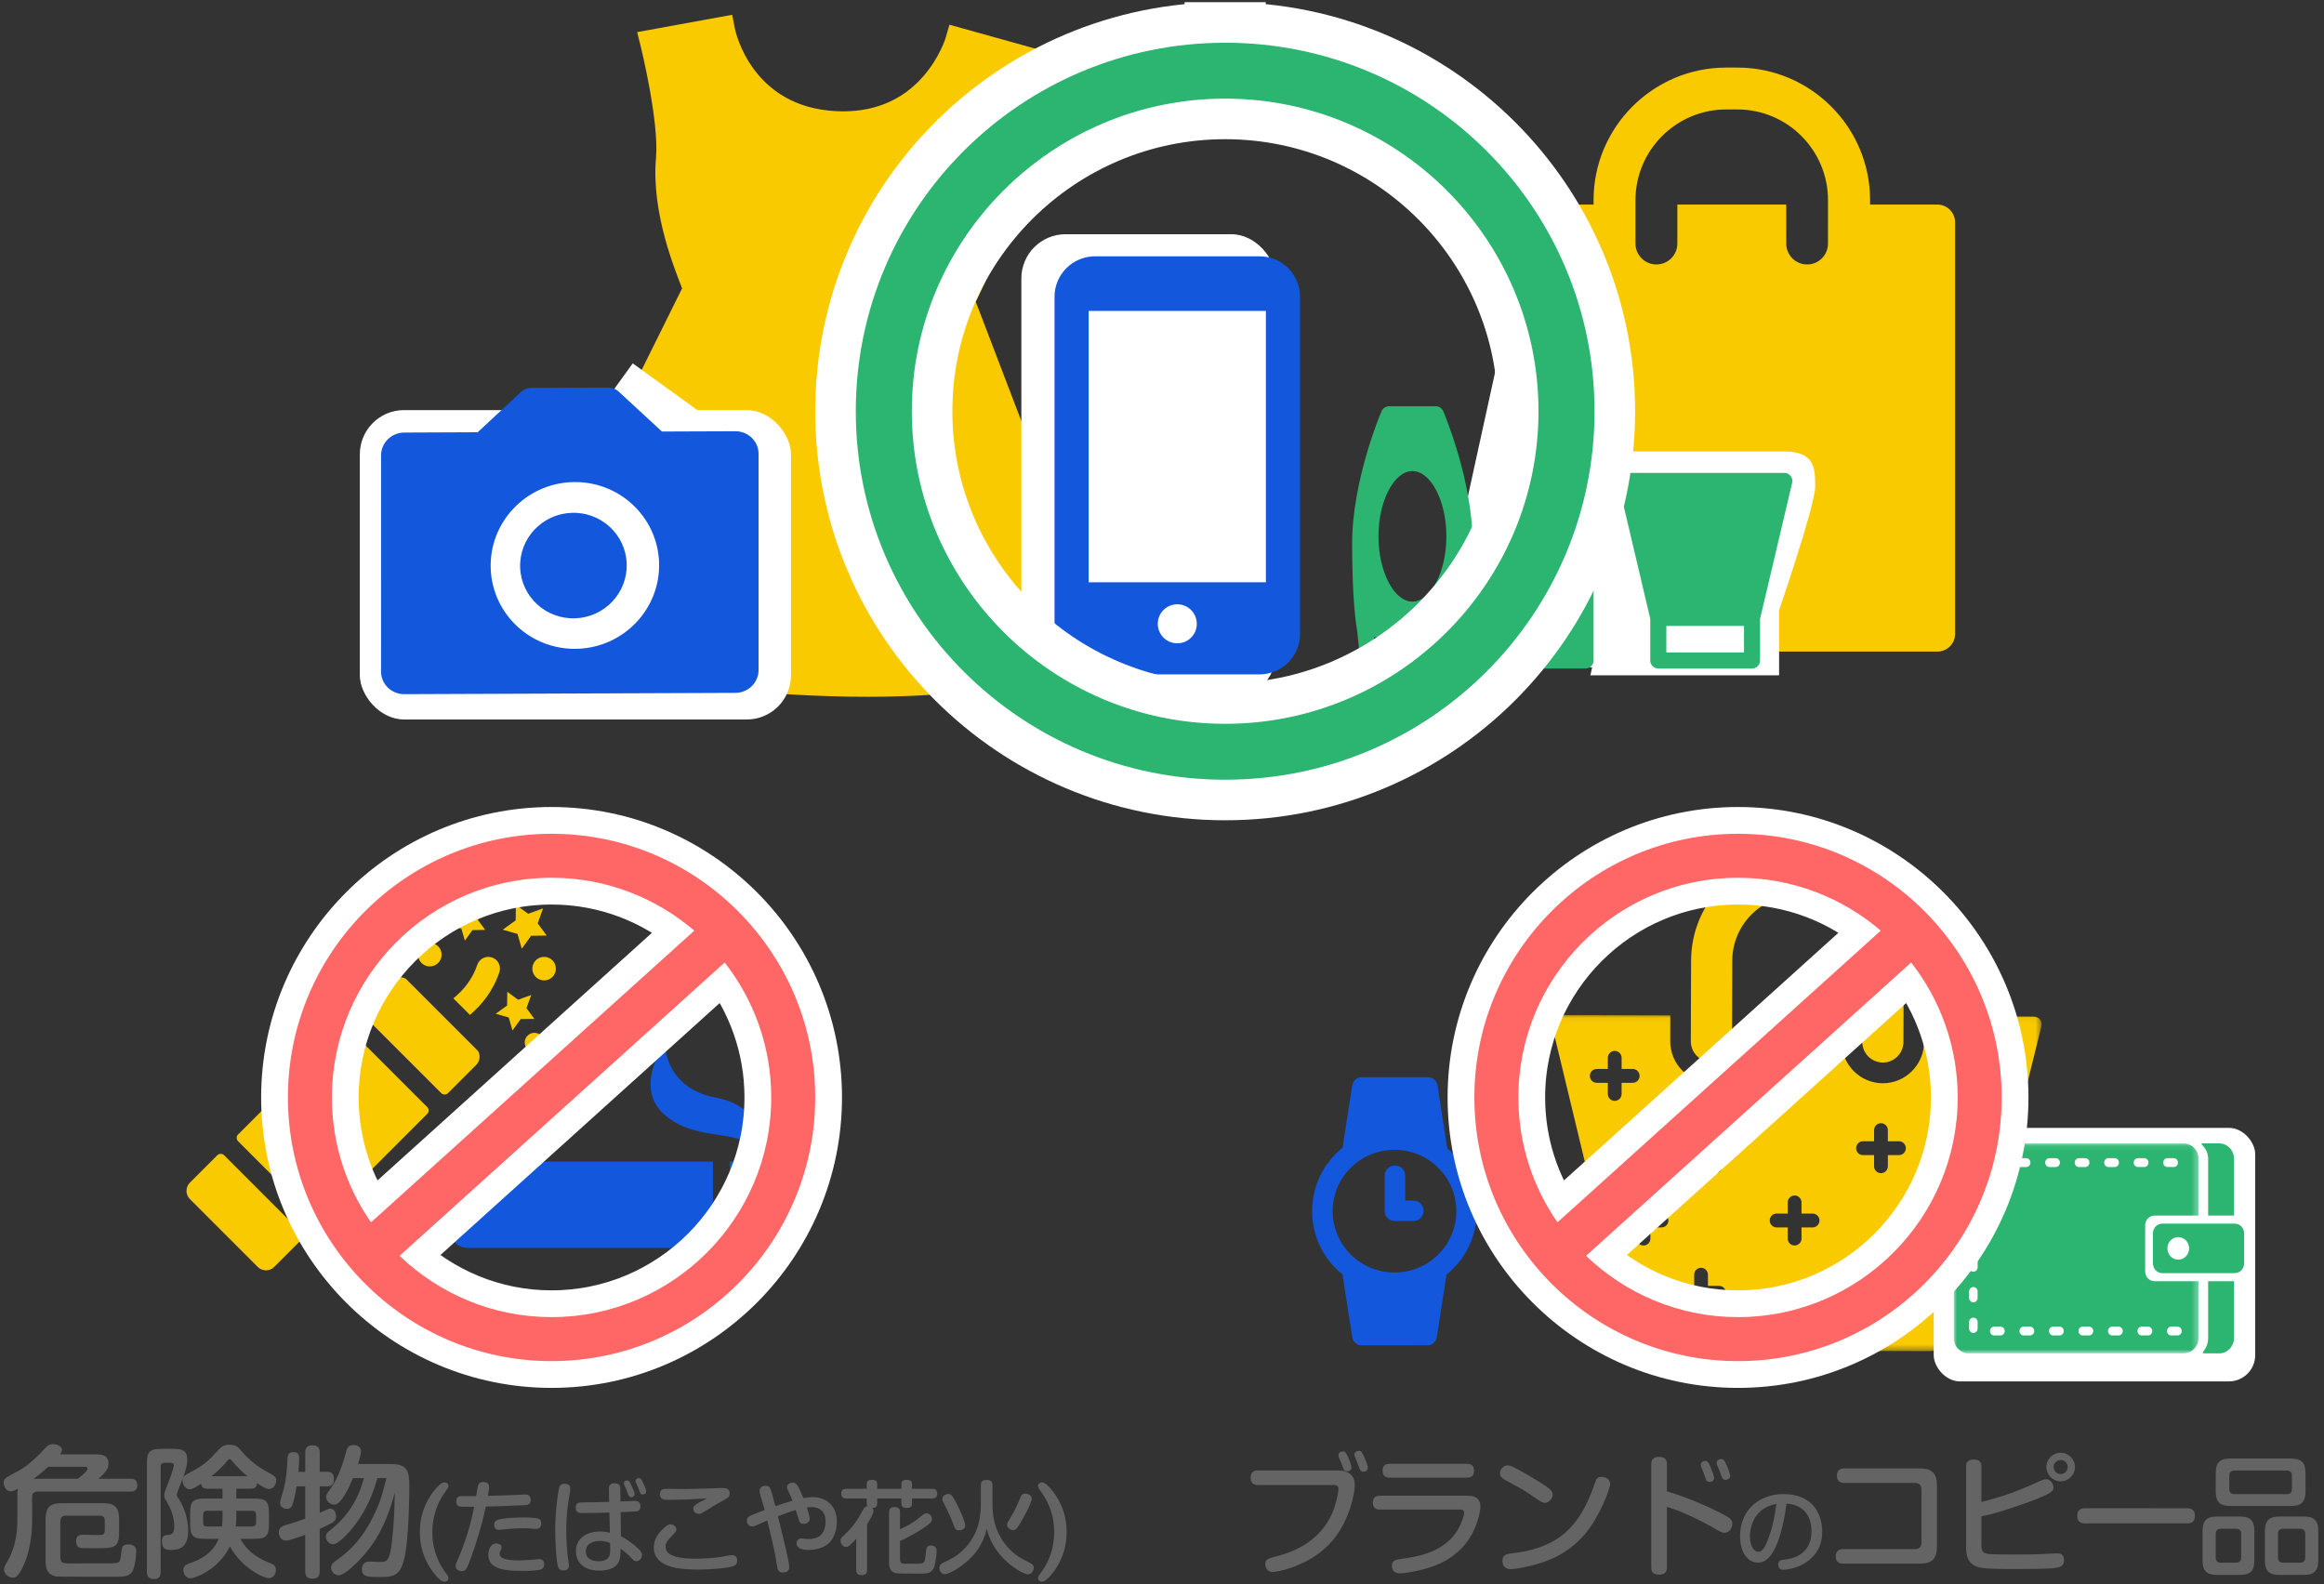 <svg width="377" height="257" viewBox="0 0 377 257" xmlns="http://www.w3.org/2000/svg" xmlns:xlink="http://www.w3.org/1999/xlink"><rect x="0" y="0" width="377" height="257" fill="#333333" stroke="none"/><title>Group</title><defs><path id="a" d="M79.483 54.587V.057H0v54.53h79.483z"/><path id="c" d="M39.7.09H0v34.06h39.7V.09z"/></defs><g fill="none" fill-rule="evenodd"><g transform="translate(212.853 138.548)"><path d="M64.762 33.733c1.844.008 3.346-1.49 3.353-3.345l.042-13.092c.018-5.853 4.774-10.6 10.602-10.582 5.824.018 10.55 4.8 10.528 10.652l-.042 13.093c-.007 1.85 1.485 3.36 3.33 3.365 1.844.007 3.345-1.492 3.352-3.345l.042-13.093C96.003 7.833 88.29.033 78.78 0c-9.51-.03-17.273 7.718-17.303 17.272l-.044 13.093c-.007 1.853 1.484 3.36 3.33 3.368" fill="#FACA00"/><g transform="translate(38.85 26.052)"><mask id="b" fill="#fff"><use xlink:href="#a"/></mask><path d="M71.523 11.06h-1.8v1.808c0 .62-.502 1.123-1.12 1.123-.617 0-1.117-.5-1.117-1.122v-1.81h-1.8c-.62 0-1.118-.5-1.118-1.123 0-.62.5-1.123 1.118-1.123h1.8v-1.81c0-.618.5-1.123 1.118-1.123.617 0 1.12.504 1.12 1.123v1.81h1.8c.615 0 1.117.503 1.117 1.122 0 .622-.5 1.124-1.117 1.124m-4.67 23.458h-1.8v1.808c0 .622-.502 1.124-1.118 1.124-.62 0-1.118-.502-1.118-1.124v-1.808h-1.8c-.62 0-1.12-.502-1.12-1.124 0-.62.5-1.124 1.12-1.124h1.8v-1.808c0-.62.5-1.124 1.118-1.124.616 0 1.118.504 1.118 1.124v1.808h1.8c.617 0 1.12.505 1.12 1.124 0 .622-.503 1.124-1.12 1.124m-10.506-11.73h-1.8v1.81c0 .62-.502 1.123-1.118 1.123-.62 0-1.12-.5-1.12-1.123v-1.81h-1.8c-.618 0-1.118-.5-1.118-1.122 0-.62.5-1.124 1.118-1.124h1.8v-1.808c0-.62.5-1.123 1.12-1.123.615 0 1.117.503 1.117 1.122v1.81h1.8c.617 0 1.118.503 1.118 1.123s-.5 1.123-1.118 1.123m0 23.46h-1.8v1.808c0 .62-.502 1.123-1.118 1.123-.62 0-1.12-.503-1.12-1.124v-1.81h-1.8c-.618 0-1.118-.5-1.118-1.123 0-.62.5-1.123 1.118-1.123h1.8v-1.81c0-.618.5-1.123 1.12-1.123.615 0 1.117.505 1.117 1.124V44h1.8c.617 0 1.118.504 1.118 1.123 0 .622-.5 1.124-1.118 1.124M42.34 11.06h-1.8v1.808c0 .62-.503 1.123-1.12 1.123-.618 0-1.118-.5-1.118-1.122v-1.81h-1.8c-.62 0-1.118-.5-1.118-1.123 0-.62.5-1.123 1.118-1.123h1.8v-1.81c0-.618.5-1.123 1.118-1.123.617 0 1.12.504 1.12 1.123v1.81h1.8c.615 0 1.117.503 1.117 1.122 0 .622-.502 1.124-1.118 1.124m0 23.458h-1.8v1.808c0 .622-.503 1.124-1.12 1.124-.618 0-1.118-.502-1.118-1.124v-1.808h-1.8c-.62 0-1.118-.502-1.118-1.124 0-.62.5-1.124 1.118-1.124h1.8v-1.808c0-.62.5-1.124 1.118-1.124.617 0 1.12.504 1.12 1.124v1.808h1.8c.615 0 1.117.505 1.117 1.124 0 .622-.502 1.124-1.118 1.124m-12.842-11.73h-1.8v1.81c0 .62-.502 1.123-1.12 1.123-.617 0-1.117-.5-1.117-1.123v-1.81h-1.8c-.618 0-1.117-.5-1.117-1.122 0-.62.5-1.124 1.118-1.124h1.8v-1.808c0-.62.5-1.123 1.12-1.123.616 0 1.118.503 1.118 1.122v1.81h1.8c.616 0 1.118.503 1.118 1.123s-.502 1.123-1.118 1.123m-2.335 23.46h-1.8v1.808c0 .62-.502 1.123-1.118 1.123-.62 0-1.12-.503-1.12-1.124v-1.81h-1.8c-.617 0-1.117-.5-1.117-1.123 0-.62.5-1.123 1.118-1.123h1.8v-1.81c0-.618.5-1.123 1.12-1.123.615 0 1.117.505 1.117 1.124V44h1.8c.616 0 1.118.504 1.118 1.123 0 .622-.5 1.124-1.117 1.124m-9.34-11.73h-1.8v1.81c0 .62-.5 1.123-1.117 1.123-.62 0-1.12-.502-1.12-1.124v-1.808h-1.8c-.617 0-1.117-.502-1.117-1.124 0-.62.5-1.124 1.117-1.124h1.8v-1.808c0-.62.5-1.124 1.12-1.124.615 0 1.117.504 1.117 1.124v1.808h1.8c.617 0 1.12.505 1.12 1.124 0 .622-.503 1.124-1.12 1.124m-8.706-21.65v-1.81h-1.8c-.62 0-1.118-.5-1.118-1.123 0-.62.5-1.123 1.118-1.123h1.8v-1.81c0-.618.5-1.123 1.118-1.123.617 0 1.12.504 1.12 1.123v1.81h1.8c.615 0 1.117.503 1.117 1.122 0 .622-.502 1.124-1.118 1.124h-1.8v1.808c0 .62-.502 1.123-1.12 1.123-.617 0-1.117-.5-1.117-1.122M78.168.312L60.43.254l-.013 4.185c-.012 3.703-3.02 6.703-6.703 6.692-3.685-.014-6.673-3.034-6.66-6.738L47.066.21 32.62.16l-.015 4.187c-.01 3.702-3.018 6.705-6.703 6.69-3.686-.01-6.672-3.032-6.66-6.734l.013-4.188L1.325.057C.403.054-.17.782.045 1.682l11.53 47.873c.7 2.69 3.508 4.88 6.275 4.89l43.433.142c2.77.01 5.59-2.16 6.31-4.847L79.44 1.945c.22-.9-.346-1.63-1.27-1.633" fill="#FACA00" mask="url(#b)"/></g><rect fill="#FFF" x="100.835" y="44.419" width="52.152" height="41.129" rx="4.264"/><path d="M145.353 49.43v9.22h4.2v-9.22c0-1.37-1.08-2.49-2.4-2.49h-2.697c-.772 0 .897.55.897 2.49M145.353 69.293v9.218c0 2.066-1.56 2.49-.524 2.49h2.323c1.32 0 2.4-1.12 2.4-2.49v-9.217h-4.2zM140.504 65.8c-.974 0-1.763-.82-1.763-1.83 0-1.01.79-1.83 1.764-1.83s1.763.82 1.763 1.83c0 1.01-.79 1.83-1.763 1.83m9.17-5.845H137.91c-.83 0-1.51.706-1.51 1.57v4.893c0 .863.68 1.568 1.51 1.568h11.765c.832 0 1.512-.705 1.512-1.568v-4.894c0-.863-.68-1.57-1.512-1.57" fill="#2BB570"/><g transform="translate(104.094 46.85)"><mask id="d" fill="#fff"><use xlink:href="#c"/></mask><path d="M30.883 3.92h-1.007c-.383 0-.693-.32-.693-.718 0-.397.31-.72.693-.72h1.007c.383 0 .693.323.693.72 0 .397-.31.72-.693.72zm.614 25.888c.382 0 .693.323.693.72 0 .396-.31.718-.693.718H30.49c-.383 0-.694-.322-.694-.72 0-.395.31-.718.693-.718h1.007zm-4.786 1.438h-1.007c-.382 0-.693-.322-.693-.72 0-.395.31-.718.693-.718h1.008c.383 0 .694.323.694.72 0 .396-.31.718-.693.718zM24.397 3.202c0-.397.31-.72.693-.72h1.007c.382 0 .693.323.693.72 0 .397-.31.72-.693.72H25.09c-.383 0-.694-.323-.694-.72zm-2.472 28.044h-1.007c-.383 0-.693-.322-.693-.72 0-.395.31-.718.693-.718h1.007c.383 0 .693.323.693.72 0 .396-.31.718-.693.718zM19.61 3.202c0-.397.31-.72.693-.72h1.008c.383 0 .693.323.693.72 0 .397-.31.72-.692.72h-1.007c-.383 0-.693-.323-.693-.72zm-2.472 28.044H16.13c-.382 0-.692-.322-.692-.72 0-.395.31-.718.692-.718h1.008c.382 0 .693.323.693.72 0 .396-.31.718-.692.718zM14.824 3.202c0-.397.31-.72.693-.72h1.007c.383 0 .693.323.693.72 0 .397-.31.72-.693.72h-1.007c-.383 0-.693-.323-.693-.72zm-2.472 28.044h-1.008c-.382 0-.693-.322-.693-.72 0-.395.312-.718.694-.718h1.008c.382 0 .693.323.693.72 0 .396-.31.718-.693.718zM10.038 3.202c0-.397.31-.72.692-.72h1.008c.383 0 .692.323.692.72 0 .397-.31.72-.692.72H10.73c-.383 0-.692-.323-.692-.72zM7.566 31.246H6.558c-.383 0-.693-.322-.693-.72 0-.395.31-.718.693-.718h1.008c.382 0 .692.323.692.72 0 .396-.31.718-.692.718zM5.25 3.202c0-.397.31-.72.694-.72H6.95c.384 0 .694.323.694.72 0 .397-.31.72-.693.72H5.945c-.383 0-.693-.323-.693-.72zm-1.387 2.09c0 .396-.31.717-.692.717-.382 0-.692-.322-.692-.72V4.247c0-.398.31-.72.693-.72.383 0 .693.322.693.72V5.29zm0 4.965c0 .397-.31.72-.692.72-.382 0-.692-.323-.692-.72V9.21c0-.395.31-.718.693-.718.383 0 .693.323.693.72v1.045zm0 4.966c0 .396-.31.72-.692.72-.382 0-.692-.324-.692-.72v-1.046c0-.396.31-.72.693-.72.383 0 .693.324.693.72v1.046zm0 4.966c0 .396-.31.717-.692.717-.382 0-.692-.32-.692-.718v-1.047c0-.397.31-.72.693-.72.383 0 .693.323.693.72v1.046zm0 4.964c0 .398-.31.72-.692.72-.382 0-.692-.322-.692-.72V24.11c0-.398.31-.72.693-.72.383 0 .693.322.693.72v1.044zm0 4.967c0 .398-.31.72-.692.72-.382 0-.692-.322-.692-.72v-1.044c0-.398.31-.72.693-.72.383 0 .693.322.693.72v1.045zm31.412-.312h1.008c.383 0 .693.323.693.72 0 .396-.31.718-.693.718h-1.008c-.382 0-.692-.322-.692-.72 0-.395.31-.718.692-.718zm-.613-27.325h1.007c.382 0 .692.322.692.72 0 .396-.31.718-.693.718H34.66c-.383 0-.693-.32-.693-.718 0-.397.31-.72.692-.72zm-2.106 9.314H39.7V2.58c0-1.37-1.082-2.49-2.402-2.49H2.4C1.08.09 0 1.21 0 2.58v29.08c0 1.37 1.08 2.49 2.4 2.49H37.3c1.32 0 2.4-1.12 2.4-2.49v-9.218h-7.142c-.83 0-1.512-.706-1.512-1.57v-7.507c0-.862.68-1.568 1.512-1.568z" fill="#2BB570" mask="url(#d)"/></g><g fill="#1257DC"><path d="M16.408 56.22h-1.306v-4.027c0-.945-.716-1.655-1.67-1.655-.95 0-1.666.71-1.666 1.655v5.675c0 .932.66 1.655 1.667 1.655h2.982c.95 0 1.667-.71 1.667-1.655 0-.945-.723-1.65-1.674-1.65"/><path d="M6.27 64.97c-3.915-3.883-3.91-10.202 0-14.08 3.908-3.877 10.282-3.877 14.19 0 3.915 3.885 3.91 10.2 0 14.08-3.908 3.878-10.277 3.882-14.19 0m13.955 13.368L21.8 68.21c.352-.278.695-.584 1.022-.91 2.264-2.245 3.542-5.106 3.84-8.05l.94-.023c.95 0 1.668-.71 1.668-1.655 0-.944-.717-1.655-1.668-1.655h-1.03c-.413-2.696-1.664-5.287-3.756-7.363-.286-.285-.58-.55-.888-.802L20.34 37.557c-.062-.768-.774-1.36-1.61-1.36H8.113c-.773-.062-1.49.536-1.61 1.36l-1.57 10.088c-.356.283-.694.585-1.026.914-5.21 5.168-5.21 13.573 0 18.74.326.326.664.626 1.02.91L6.503 78.34c.132.892.93 1.432 1.61 1.36l10.495-.007c.778.07 1.49-.52 1.615-1.352"/></g></g><g fill="#F66"><path d="M281.944 213.67c-9.562 0-18.25-3.794-24.656-9.945l52.74-47.588c4.725 6.046 7.55 13.644 7.55 21.895 0 19.65-15.985 35.638-35.634 35.638m0-71.276c8.833 0 16.92 3.24 23.152 8.58l-52.443 47.32c-3.994-5.757-6.344-12.74-6.344-20.262 0-19.65 15.984-35.638 35.634-35.638m0-7.136c-23.585 0-42.77 19.188-42.77 42.774 0 23.587 19.185 42.774 42.77 42.774 23.584 0 42.77-19.187 42.77-42.774 0-23.586-19.186-42.774-42.77-42.774" stroke="#FFF" stroke-width="8.686"/><path d="M281.944 213.67c-9.562 0-18.25-3.794-24.656-9.945l52.74-47.588c4.725 6.046 7.55 13.644 7.55 21.895 0 19.65-15.985 35.638-35.634 35.638m0-71.276c8.833 0 16.92 3.24 23.152 8.58l-52.443 47.32c-3.994-5.757-6.344-12.74-6.344-20.262 0-19.65 15.984-35.638 35.634-35.638m0-7.136c-23.585 0-42.77 19.188-42.77 42.774 0 23.587 19.185 42.774 42.77 42.774 23.584 0 42.77-19.187 42.77-42.774 0-23.586-19.186-42.774-42.77-42.774"/></g><g fill="#1257DC"><path d="M75.894 188.44c-1.578 0-2.868 1.284-2.868 2.854v8.29c0 1.572 1.29 2.856 2.868 2.856h39.76v-14h-39.76zM125.558 188.44h-7.163v14h7.163c1.578 0 2.868-1.284 2.868-2.855v-8.29c0-1.57-1.29-2.855-2.868-2.855M123.92 185.866c-.298-2.246-1.662-6.678-7.776-7.802-6-1.102-7.662-5.156-8.114-7.32-.102-.46-.718-.563-.954-.144-1.23 2.195-3.108 6.903.78 10.283 4.852 4.228 11.212 2.236 15.244 5.443.348.286.872-.01.82-.46"/></g><g fill="#FACA00"><path d="M74.63 146.775l-.025 2.064-1.716 1.234 1.955.565.565 1.957 1.235-1.716 2.066-.025-1.194-1.626.713-1.974-1.974.714M83.687 146.775l-.03 2.528-2.104 1.515 2.398.69.694 2.397 1.51-2.1 2.533-.032-1.465-1.99.873-2.42-2.417.874M85.406 163.54l.767-2.126-2.127.77-1.75-1.288-.03 2.226-1.847 1.33 2.108.61.61 2.11 1.33-1.85 2.225-.028M81.006 157.713c.33-.988-.205-2.058-1.193-2.387-.99-.33-2.057.206-2.388 1.193-.82 2.462-2.384 4.227-3.88 5.434l2.685 2.69c1.854-1.564 3.736-3.81 4.776-6.93M38.622 184.04c-.303.3-.303.795 0 1.096l12.575 12.58c.3.302.794.302 1.097 0l17.014-17.018c.303-.3.303-.795 0-1.098l-12.573-12.577c-.302-.303-.796-.303-1.1 0L38.623 184.04zM77.248 172.76c.607-.61.713-1.526.32-2.245L65.824 158.77c-.72-.4-1.64-.295-2.25.314l-4.572 4.572c-.3.3-.3.797 0 1.098l12.574 12.577c.303.304.797.304 1.098.003l4.573-4.574zM44.482 205.528l4.447-4.447c.3-.3.3-.794 0-1.096l-12.576-12.578c-.303-.303-.797-.303-1.098-.002l-4.448 4.45c-.737.736-.737 1.93 0 2.667l11.006 11.008c.37.37.85.553 1.334.553.484 0 .965-.183 1.334-.552M90.177 157.14c0 1.056-.855 1.91-1.91 1.91-1.057 0-1.912-.854-1.912-1.91s.855-1.912 1.91-1.912c1.057 0 1.912.856 1.912 1.912M88.266 169.117c0 .87-.704 1.574-1.574 1.574-.867 0-1.572-.703-1.572-1.573s.705-1.574 1.572-1.574c.87 0 1.574.705 1.574 1.574M71.64 154.866c0 1.056-.857 1.912-1.913 1.912-1.055 0-1.91-.856-1.91-1.912 0-1.055.855-1.91 1.91-1.91 1.056 0 1.912.855 1.912 1.91"/></g><g fill="#F66"><path d="M89.476 213.67c-9.562 0-18.25-3.794-24.656-9.945l52.74-47.588c4.725 6.046 7.55 13.644 7.55 21.895 0 19.65-15.984 35.638-35.634 35.638m0-71.276c8.833 0 16.92 3.24 23.153 8.58l-52.444 47.32c-3.995-5.757-6.345-12.74-6.345-20.262 0-19.65 15.987-35.638 35.636-35.638m0-7.136c-23.584 0-42.77 19.188-42.77 42.774 0 23.587 19.186 42.774 42.77 42.774 23.585 0 42.77-19.187 42.77-42.774 0-23.586-19.185-42.774-42.77-42.774" stroke="#FFF" stroke-width="8.686"/><path d="M89.476 213.67c-9.562 0-18.25-3.794-24.656-9.945l52.74-47.588c4.725 6.046 7.55 13.644 7.55 21.895 0 19.65-15.984 35.638-35.634 35.638m0-71.276c8.833 0 16.92 3.24 23.153 8.58l-52.444 47.32c-3.995-5.757-6.345-12.74-6.345-20.262 0-19.65 15.987-35.638 35.636-35.638m0-7.136c-23.584 0-42.77 19.188-42.77 42.774 0 23.587 19.186 42.774 42.77 42.774 23.585 0 42.77-19.187 42.77-42.774 0-23.586-19.185-42.774-42.77-42.774"/></g><path d="M204.078 238.533c-.47 0-1.198.128-1.198 1.198 0 1.177.92 1.177 1.198 1.177h12.275c.32 0 .77 0 .77.642 0 .362-.32 2.78-1.455 4.832-2.502 4.577-7.27 5.753-8.94 6.18-.833.215-1.474.365-1.474 1.156 0 .128.043 1.305 1.24 1.305.6 0 6.287-.984 9.752-5.198 2.737-3.336 3.528-7.613 3.528-8.875 0-1.925-1.368-2.417-2.887-2.417h-12.81zm13.494-1.262c.042.087.256.793.363 1.028.043.107.193.385.578.385.427 0 .727-.214.727-.642 0-.213-.214-.897-.385-1.282-.513-1.09-.578-1.305-.984-1.305-.234 0-.747.13-.747.578 0 .193.064.386.107.47.042.108.3.643.342.77zm2.61 0c.063.15.32.92.405 1.092.043.086.192.385.6.385.17 0 .705-.107.705-.663 0-.385-.45-1.433-.6-1.775-.34-.707-.427-.942-.833-.942-.258 0-.75.128-.75.6 0 .106.022.212.064.32.065.15.343.834.407.983zm5.256.194c-.363 0-1.154.042-1.154 1.133 0 1.112.876 1.112 1.154 1.112h12.532c.3 0 1.155 0 1.155-1.134 0-1.112-.877-1.112-1.155-1.112h-12.532zm11.313 7.42c.45 0 .77.065.77.536 0 .406-.49 1.99-1.346 3.23-2.353 3.336-6.565 3.913-8.683 4.212-1.068.15-1.688.236-1.688 1.134 0 1.24 1.07 1.24 1.326 1.24.556 0 1.71-.192 2.652-.385 2.523-.555 5.26-1.453 7.484-3.87 2.396-2.566 2.887-5.945 2.887-6.544 0-1.797-1.56-1.797-2.094-1.797h-14.2c-.364 0-1.155.042-1.155 1.133 0 1.112.878 1.112 1.156 1.112h12.895zm7.61-7.142c-.384.085-1.047.513-1.047 1.262 0 .598.47.876.9 1.112 1.24.663 2.715 1.433 3.677 2.096 2.117 1.454 2.31 1.582 2.78 1.582.513 0 1.22-.684 1.22-1.283 0-.277-.087-.555-.386-.854-.47-.492-3.015-2.01-4.127-2.652-2.075-1.177-2.545-1.348-3.016-1.262zm15.912 1.903c-.15-.043-.32-.064-.492-.064-.706 0-.834.365-1.155 1.284-2.61 7.657-6.65 10.352-13.494 11.143-.854.107-1.41.278-1.41 1.22 0 .277.085 1.325 1.368 1.325.535 0 1.968-.235 3.337-.577 2.78-.685 5.987-1.925 8.703-5.133 2.224-2.61 4.064-7.186 4.064-8.106 0-.684-.514-.962-.92-1.09zm10.134 4.79c.705.236 1.56.493 3.036 1.134 1.112.49 3.123 1.475 4.363 2.18 1.155.685 1.518.9 1.946.9.856 0 1.263-.878 1.263-1.477 0-.62-.236-.898-1.99-1.775-2.758-1.39-5.645-2.588-8.617-3.464v-4.342c0-.47-.043-1.262-1.284-1.262-1.26 0-1.26.898-1.26 1.262v16.618c0 .45.02 1.24 1.282 1.24 1.24 0 1.262-.834 1.262-1.24v-9.774zm5.945-5.517c.108.3.257.813.407 1.112.043.107.192.385.556.385.064 0 .748 0 .748-.663 0-.278-.362-1.262-.576-1.754-.32-.727-.47-1.005-.855-1.005-.215 0-.728.13-.728.578 0 .15.042.32.085.45.043.128.32.748.364.898zm2.588-.32c.45 1.26.535 1.475 1.005 1.475.17 0 .727-.107.727-.663 0-.3-.278-1.07-.598-1.754-.32-.706-.45-.962-.856-.962-.256 0-.748.15-.748.6 0 .127.02.234.064.34.064.13.342.814.406.963zm10.868 5.328c3.153.163 4.056 2.502 4.056 4.457 0 3.953-3.227 4.47-4.338 4.62-.607.073-1.066.147-1.066.8 0 .073 0 .858.86.858.19 0 1.88-.147 3.3-.977 2.976-1.747 2.976-4.412 2.976-5.27 0-2.592-1.362-6.042-6.292-6.042-3.82 0-7.032 2.49-7.032 6.842 0 2.443 1.14 4.28 2.9 4.28 1.14 0 1.882-.756 2.474-1.778.533-.903 1.6-3.272 2.162-7.788zm-1.644.044c-.266 1.984-.548 3.643-1.377 5.82-.444 1.2-.903 1.954-1.554 1.954-.666 0-1.36-.918-1.36-2.503 0-1.583.635-3.582 2.486-4.633.74-.415 1.42-.563 1.806-.637zm10.827 7.33c-.664 0-1.198.3-1.198 1.177 0 1.177.94 1.177 1.197 1.177h12.403c1.988 0 2.823-.706 2.823-2.823v-9.795c0-2.096-.835-2.823-2.823-2.823h-12.19c-.684 0-1.22.278-1.22 1.177 0 1.175.942 1.175 1.22 1.175H310.6c.73 0 1.092.342 1.092 1.07v8.575c0 .813-.428 1.09-1.09 1.09h-11.613zm22.43-5.303c.726-.15 1.945-.428 3.934-1.048 1.668-.535 4.106-1.39 5.24-1.86 2.395-.964 2.523-1.327 2.523-1.798 0-.706-.642-1.326-1.176-1.326-.384 0-.555.064-2.5.962-1.434.642-4.6 1.925-8.02 2.717v-5.732c0-.75-.32-1.134-1.24-1.134-1.092 0-1.24.577-1.24 1.133v13.196c0 .96.127 2.715 2.223 3.185.983.214 3.55.236 4.77.236 1.645 0 4.575 0 6.072-.064 2.16-.085 2.823-.32 2.823-1.368 0-1.112-.856-1.112-1.112-1.112-.6 0-1.52.085-2.117.106-1.22.065-2.568.086-4.663.086-1.027 0-3.572 0-4.384-.086-1.134-.128-1.134-.77-1.134-1.56v-4.535zm15.183-8.02c0-1.262-1.048-2.31-2.31-2.31-1.283 0-2.33 1.048-2.33 2.31 0 1.283 1.047 2.33 2.33 2.33 1.262 0 2.31-1.047 2.31-2.33zm-1.176 0c0 .642-.514 1.155-1.134 1.155-.64 0-1.155-.513-1.155-1.155 0-.62.514-1.134 1.155-1.134.62 0 1.134.514 1.134 1.134zm19.308 9.154c.45 0 1.325-.02 1.325-1.24s-.94-1.22-1.325-1.22H338.31c-.49 0-1.347.044-1.347 1.242 0 1.22.963 1.22 1.348 1.22h16.425zM374 239.005c0-1.86-.792-2.396-2.396-2.396h-9.794c-1.583 0-2.374.535-2.374 2.396v2.908c0 1.882.813 2.396 2.374 2.396h9.794c1.604 0 2.396-.535 2.396-2.396v-2.908zm-2.203 2.545c0 .555-.257.833-.834.833h-8.47c-.576 0-.854-.278-.854-.834v-2.14c0-.556.277-.856.854-.856h8.47c.555 0 .833.3.833.856v2.14zm-6.095 6.843c0-1.818-.748-2.374-2.374-2.374h-3.657c-1.645 0-2.372.576-2.372 2.373v4.726c0 1.817.748 2.373 2.373 2.373h3.658c1.647 0 2.374-.556 2.374-2.374v-4.727zm-2.138 4.256c0 .555-.257.854-.834.854h-2.46c-.577 0-.834-.3-.834-.855v-3.808c0-.535.257-.834.834-.834h2.46c.577 0 .834.3.834.834v3.807zm12.51-4.257c0-1.84-.77-2.374-2.374-2.374h-3.892c-1.647 0-2.395.576-2.395 2.373v4.726c0 1.817.748 2.373 2.395 2.373h3.892c1.625 0 2.374-.556 2.374-2.374v-4.727zm-2.117 4.256c0 .555-.257.854-.834.854h-2.76c-.576 0-.833-.3-.833-.855v-3.808c0-.535.257-.834.834-.834h2.76c.576 0 .833.3.833.834v3.807zM9.79 246.784c0-.6.278-.9.9-.9h5.412c.714 0 .898.3.898.9v1.358c0 .853-.3.876-1.06.876-.39 0-2.28-.046-2.487-.046-.414 0-1.105.023-1.105 1.036 0 .484.184 1.06.852 1.13.322.022 2.326.022 2.44.022 2.95 0 3.686-.07 3.686-2.718v-2.004c0-2.326-1.22-2.58-2.603-2.58h-6.77c-1.75 0-2.557.6-2.557 2.58v6.795c0 1.105.207 2.303 1.843 2.51.32.046 8.405.046 9.487.046 1.428 0 2.44 0 2.902-1.222.39-.99.483-2.625.483-2.925 0-1.036-.968-1.105-1.313-1.105-.783 0-.99.345-1.06.875-.207 1.82-.23 2.004-.852 2.142-.276.07-1.013.07-7.646.07-.92 0-1.45 0-1.45-1.014v-5.826zm-.045-10.85c.208-.32.3-.528.3-.713 0-.713-.968-.943-1.474-.943-.16 0-.644 0-1.105.507-1.197 1.267-2.717 2.88-4.514 3.846-2.302 1.22-2.348 1.244-2.348 1.935 0 .645.46 1.36 1.175 1.36.23 0 .483-.07 1.128-.416-.07.368-.092.598-.092.943v4.077c0 1.29-.07 4.238-1.704 6.91-.254.437-.462.783-.462 1.198 0 .76.76 1.29 1.45 1.29.416 0 .876-.047 1.844-2.258.806-1.865 1.266-4.468 1.266-7.025v-3.777c0-.622.3-.898.898-.898H21.19c.3 0 1.084 0 1.084-1.037 0-1.036-.783-1.036-1.083-1.036h-5.227c1.613-1.382 1.636-2.05 1.636-2.488 0-1.475-1.337-1.475-2.074-1.475h-5.78zm4.008 2.005c.253 0 .46.068.46.345 0 .39-1.497 1.543-1.59 1.612H5.44c.897-.622 1.703-1.336 2.394-1.958h5.92zm21.727 11.7c-1.105 2.58-3.155 3.408-4.836 4.007-.37.138-.9.323-.9 1.083 0 .714.53 1.313 1.153 1.313.668 0 4.537-1.36 6.402-5.183 1.957 3.593 5.527 5.16 6.333 5.16.668 0 1.128-.645 1.128-1.336 0-.714-.436-.9-.782-1.037-1.474-.6-3.593-1.497-4.974-4.007h2.234c1.934 0 2.395-.484 2.395-2.373v-1.796c0-1.91-.484-2.372-2.395-2.372h-2.902v-1.59h2.326c.53 0 .967-.137 1.036-.897.806.508 1.474.945 1.935.945.668 0 1.174-.668 1.174-1.36 0-.62-.115-.667-1.658-1.542-2.166-1.198-3.27-2.44-4.17-3.478-.39-.437-.713-.806-1.796-.806-.944 0-1.36.414-1.75.85-1.773 1.936-2.395 2.512-5.067 3.894-.345.184-.76.414-.76 1.06 0 .713.553 1.427 1.198 1.427.207 0 .507-.045 1.82-.897.114.76.644.806 1.06.806H36.1v1.588h-2.856c-1.91 0-2.395.46-2.395 2.373v1.797c0 1.912.508 2.373 2.396 2.373h2.234zm2.856-4.56h2.556c.438 0 .645.23.645.644v1.29c0 .414-.23.622-.645.622h-2.648c.092-.737.092-1.198.092-1.66v-.897zm-2.234.874c0 .438 0 .922-.092 1.682h-2.418c-.438 0-.645-.208-.645-.622v-1.29c0-.415.184-.645.645-.645h2.51v.874zm-1.797-6.472c.9-.714 1.774-1.52 2.51-2.44.208-.254.254-.324.415-.324.162 0 .23.093.392.254.76.92 1.59 1.773 2.533 2.51h-5.85zm-8.244-1.566c0-.414.208-.622.645-.622h.876c.14 0 .622 0 .622.415 0 .413-.737 2.486-1.15 3.454-.208.506-.416.99-.416 1.45 0 .3.07.415.622 1.383.46.783 1.014 2.234 1.014 3.64 0 1.29-.6 1.358-1.083 1.38-.438.024-.922.047-.922 1.06 0 .83.3 1.36 1.336 1.36s2.924 0 2.924-3.156c0-1.91-.713-3.984-1.59-5.205-.206-.276-.275-.414-.275-.622 0-.207.737-1.957.875-2.35.53-1.38.83-2.325.83-3.315 0-1.475-.76-1.75-2.304-1.75h-1.842c-1.935 0-2.395.46-2.395 2.37v17.552c0 .806.322 1.198 1.174 1.198 1.06 0 1.06-.9 1.06-1.198v-17.044zm36.63 1.866c-.76 2.97-.992 3.892-2.212 6.357-2.05 4.144-4.49 5.987-5.896 6.977-.415.277-.875.622-.875 1.175 0 .645.576 1.267 1.22 1.267 1.152 0 4.238-3.11 5.712-5.368 1.61-2.464 2.647-5.16 3.407-8.084-.046 2.21-.115 4.93-.46 7.923-.346 3.064-.737 3.364-1.935 3.364-.253 0-1.405-.07-1.68-.07-1.268 0-1.268 1.037-1.268 1.22 0 1.29.945 1.29 3.017 1.29 2.42 0 3.272-.436 3.917-3.223.713-3.178.76-10.525.76-11.56 0-2.143-.185-3.548-2.902-3.548h-5.412c.023-.093.483-1.59.483-2.096 0-.576-.53-.99-1.243-.99-.9 0-1.06.598-1.244 1.312-.254.967-.968 3.662-2.442 5.735-.668.92-.737 1.037-.737 1.36 0 .736.715 1.266 1.337 1.266 1.06 0 2.326-2.58 3.017-4.308h1.773c-1.336 5.16-4.33 7.554-5.527 8.5-.346.252-.645.528-.645.99 0 .62.53 1.243 1.197 1.243.69 0 1.958-1.267 2.718-2.142 2.948-3.432 3.892-6.703 4.445-8.59h1.474zm-10.826 8.245c.53-.253 1.566-.737 2.027-.99.53-.323.623-.645.623-1.014 0-.598-.276-1.29-.944-1.29-.21 0-.347.07-1.706.692v-4.307H53.2c.875 0 .967-.69.967-1.267 0-.414-.138-1.082-.967-1.082h-1.336v-3.11c0-.92-.414-1.197-1.243-1.197-1.105 0-1.105.9-1.105 1.2v3.108H48.41c.07-.645.115-1.91.115-2.21 0-.323 0-.99-.92-.99-.922 0-.945.667-.968 1.035-.07 1.705-.162 3.11-.6 4.906-.09.322-.598 1.91-.598 2.302 0 .76.736.968 1.104.968.622 0 .806-.415.922-.76.16-.438.506-1.843.644-2.902h1.405v5.25c-.737.277-1.658.6-2.97.968-.876.254-1.313.553-1.313 1.267 0 .645.437 1.313 1.128 1.313.553 0 1.635-.392 3.155-.92v5.895c0 .9.392 1.2 1.244 1.2 1.104 0 1.104-.9 1.104-1.2v-6.863zm16.243.517c0 3.438 1.48 5.774 2.632 7.09.79.905 1.134.955 1.38.955.396 0 .626-.265.626-.56 0-.28-.148-.478-.345-.74-1.89-2.485-2.27-4.936-2.27-6.746 0-2.32.692-4.59 2.057-6.466.494-.69.56-.773.56-1.02 0-.345-.264-.575-.626-.575-.213 0-.558.032-1.38.954-1.17 1.332-2.633 3.668-2.633 7.107zm8.818-4.113c-.198.988-.428 1.975-.69 2.962-.61 2.254-1.498 4.59-1.975 5.61-.33.724-.346.872-.346 1.053 0 .642.69.823 1.02.823.395 0 .625-.198.773-.477.33-.592 1.152-2.944 1.547-4.21.904-2.83 1.102-3.785 1.546-5.792 1.513-.033 3.11-.066 6.35-.23.312-.017.937-.033.937-.856 0-.84-.658-.872-.92-.872-.182 0-1.07.05-1.267.066-1.925.082-2.748.1-4.755.148.18-.987.198-1.217.198-1.43 0-.51-.313-.807-.987-.807-.23 0-.658.05-.806.56-.05.18-.082.328-.313 1.727h-2.303c-.543 0-.92.18-.92.87 0 .857.558.857 1.3.857h1.61zm10.873 2.798c0-.313 0-.625-.362-.823-.46-.23-2.303-.247-2.336-.247-.756 0-2.368.05-3.42.198-1.087.148-1.515.345-1.515.987 0 .082 0 .84.757.84.066 0 1.316-.133 1.497-.15.79-.08 1.61-.114 2.417-.114.395 0 .592 0 .84.015.41.033 1.1.1 1.25.1.147 0 .36-.018.56-.133.213-.148.31-.477.31-.674zm.477 6.53c0-.493-.246-.838-.855-.838-.148 0-.247.016-1.02.1-.757.08-1.63.114-2.336.114-.987 0-1.645-.1-1.99-.18-.576-.133-1.02-.363-1.02-.906 0-.214.065-.33.18-.576.05-.098.132-.247.132-.46 0-.445-.526-.626-.855-.626-.937 0-1.3 1.053-1.3 1.81 0 1.958 1.663 2.65 5.56 2.65 1.63 0 2.518-.133 2.814-.2.428-.097.69-.377.69-.887zm10.545-10.117c-1.25.05-2.862.067-4.277.084-.56 0-1.152 0-1.152.855 0 .87.66.87.955.87 1.48 0 3.044-.032 4.508-.08l.082 3.29c-.312-.083-.84-.215-1.63-.215-2.27 0-3.88 1.2-3.88 3.192 0 1.628 1.07 3.158 3.85 3.158.722 0 2.5-.115 3.108-1.464.263-.575.28-1.25.28-2.105.36.264.904.642 1.414 1.17.757.805.806.87 1.152.87.46 0 .92-.46.92-1.02 0-.28-.148-.592-.625-1.036-.543-.51-1.43-1.268-2.797-1.992l-.05-3.915c.33-.017 2.42-.1 2.534-.115.33-.033.675-.23.675-.823 0-.888-.675-.888-.922-.888-.016 0-2.04.098-2.32.098l-.016-2.007c0-.394-.066-.954-.938-.954-.905 0-.938.625-.92.97l.048 2.057zm.148 6.664c.033 1.004.05 1.728-.148 2.172-.313.69-1.234.79-1.678.79-.806 0-2.106-.23-2.106-1.596 0-1.48 1.563-1.695 2.287-1.695.822 0 1.283.198 1.645.33zm-7.19-9.59c-.887-.116-1.02.427-1.1.723-.05.214-.61 3.126-.61 6.877 0 1.924.148 4.54.412 5.692.13.543.41.757.904.757.527 0 .905-.214.905-.823 0-.197-.083-.724-.116-.954-.214-1.25-.313-3.093-.313-4.54 0-3.044.33-4.887.627-6.598.016-.082.016-.247.016-.345 0-.362-.1-.708-.724-.79zm9.822.937c.066.15.345.905.395.988.05.066.148.247.378.247.132 0 .576-.066.576-.494 0-.377-.478-1.315-.61-1.61-.197-.445-.28-.626-.592-.626-.214 0-.543.115-.543.444 0 .098.017.164.05.247.032.115.296.674.345.806zm1.908-.36c.05.147.313.82.346.904.033.05.164.246.378.246.148 0 .592-.082.592-.477 0-.312-.395-1.2-.51-1.43-.263-.56-.378-.758-.658-.758-.18 0-.56.115-.56.477 0 .017 0 .115.05.23.05.116.313.675.362.807zm11.186 1.792c-.164.1-1.036.493-1.217.61-.773.46-1.02.673-1.02 1.02 0 .476.395.87.905.87.263 0 .477-.098.92-.378 1.4-.872 1.96-1.217 3.143-1.86.69-.377.938-.51.938-1.085 0-.856-.708-.873-1.218-.873-.213 0-1.283.05-1.53.05-1.365.05-4.063.115-4.573.115-.345 0-2.4-.033-2.697-.033-.69 0-1.284 0-1.284.887 0 .872.71.905 1.334.905 1.908 0 4.41-.115 6.3-.23zm4.886 10.035c0-.28-.066-.84-.855-.84-.264 0-1.464.248-1.744.28-1.233.182-2.697.297-4.062.297-2.468 0-4.952-.312-4.952-1.94 0-.577.23-.955 1.02-1.745.658-.675.74-.758.74-1.037 0-.28-.28-.856-.954-.856-.28 0-.493.115-.888.444-.757.643-1.826 1.712-1.826 3.34 0 2.617 2.96 3.225 4.13 3.374.756.098 1.76.18 3.075.18 2.155 0 4.458-.213 5.38-.46.674-.18.937-.346.937-1.037zm6.613-7.156c1.727-.657 2.237-.805 2.895-1.003.05.198.543 1.76.56 1.794.13.33.33.445.723.445.544 0 .972-.296.972-.84 0-.378-.313-1.365-.46-1.81.18-.015.526-.065.838-.065.543 0 1.25.198 1.678.675.395.444.527 1.086.527 1.76 0 .773-.264 1.678-.856 2.172-.61.51-1.383.576-1.827.576-.098 0-.345 0-.707-.05-.395-.05-.444-.05-.494-.05-.608 0-.822.396-.822.823 0 .89 1.086 1.037 1.957 1.037 1.103 0 2.22-.23 3.077-.92 1.35-1.07 1.497-2.98 1.497-3.72 0-2.55-1.792-3.915-3.865-3.915-.527 0-1.053.066-1.563.148-.938-2.27-1.15-2.5-1.777-2.5-.312 0-.888.197-.888.756 0 .115.017.23.263.708.247.477.527 1.2.625 1.464-.625.164-2.006.64-2.763.888-.576-2.155-.658-2.435-.757-2.698-.115-.28-.263-.61-.84-.61-.196 0-.97.084-.97.824 0 .23.066.46.165.806.362 1.185.477 1.596.675 2.303-.18.066-1.695.626-2.353.938-.444.214-.543.444-.543.757 0 .378.23.97.805.97.313 0 .543-.098.84-.23.378-.164 1.398-.625 1.66-.74 1.12 4.64 1.235 5.15 1.58 7.354.082.526.18 1.086.954 1.086.328 0 1.035-.066 1.035-.89 0-.756-.904-4.44-1.842-8.24zm14.41-4.44h-3.29c-.36 0-.84.08-.84.79 0 .755.594.772.84.772h3.29v.823c0 .23.017.28.083.427-.263.05-.46.165-.675.576-.788 1.43-1.48 2.682-3.207 4.245-.213.18-.46.41-.46.806 0 .443.41.986.888.986.314 0 .577-.23.71-.362.36-.33.854-.84.953-.954v5.017c0 .593.213.872.937.872.823 0 .823-.61.823-.873v-7.37c.33-.526 1.036-1.694 1.036-2.155 0-.296-.116-.41-.182-.51.395 0 .79-.1.79-.69v-.84h3.93v.84c0 .51.265.706.906.706.724 0 .806-.427.806-.723v-.823h3.257c.346 0 .84-.082.84-.79 0-.773-.626-.773-.84-.773h-3.257v-.79c0-.544-.395-.675-.905-.675-.46 0-.806.164-.806.674v.79h-3.932v-.79c0-.544-.38-.675-.905-.675-.46 0-.79.18-.79.674v.79zM146 249.99c.87-.38 2.697-1.317 3.914-2.172 1.168-.823 1.267-1.036 1.267-1.415 0-.444-.394-.905-.887-.905-.264 0-.428.1-.675.313-.56.46-1.118.938-2.155 1.546-.214.115-1.234.625-1.464.74v-2.748c0-.493-.165-.872-.94-.872-.837 0-.837.658-.837.872v8.094c0 .626.082 1.547 1.102 1.76.362.083 2.994.083 3.586.083 1.465 0 2.172 0 2.6-1.005.33-.79.428-2.55.428-2.714 0-.114 0-.394-.214-.608-.18-.18-.527-.247-.74-.247-.264 0-.576.083-.708.576-.05.182-.148 1.186-.18 1.4-.165.987-.264.987-1.662.987h-1.728c-.378 0-.707-.115-.707-.724v-2.96zm7.862-7.634c-.263 0-1.003.18-1.003.806 0 .263.048.346.51 1.218.344.658.87 1.793 1.167 2.6.378 1.035.46 1.282 1.036 1.282.38 0 1.004-.214 1.004-.84 0-.575-.905-2.516-1.234-3.19-.938-1.876-1.135-1.876-1.48-1.876zm12.453-.05c-.526 0-.674.297-.84.74-.41 1.054-.854 1.992-1.446 2.98-.643 1.052-.66 1.1-.66 1.38 0 .478.576.807.988.807.345 0 .608 0 1.94-2.534.33-.624 1.07-2.022 1.07-2.582 0-.707-.905-.79-1.053-.79zm-7.205 1.926c0 .64-.1 2.04-.444 3.224-.362 1.217-1.086 2.78-2.65 4.195-.92.84-1.25 1.004-3.14 1.925-.083.05-.494.28-.494.757 0 .345.263 1.036.888 1.036.773 0 2.468-1.117 3.438-1.924 1.43-1.217 2.78-2.91 3.373-5.46.428 1.742 1.168 3.272 2.814 4.95 1.25 1.267 3.125 2.468 3.898 2.452.576 0 .905-.642.905-1.053 0-.477-.362-.675-.625-.806-1.596-.824-2.418-1.235-3.586-2.518-1.678-1.843-2.484-4.278-2.484-6.762v-3.307c0-.625-.263-.855-1.02-.855-.806 0-.872.51-.872.855v3.29zm13.917 4.31c0-3.44-1.464-5.775-2.65-7.107-.805-.922-1.15-.954-1.364-.954-.378.016-.625.246-.625.575 0 .264.148.46.345.74.823 1.087 2.27 3.29 2.27 6.746 0 3.323-1.316 5.445-2.056 6.465-.51.69-.56.756-.56 1.003 0 .33.23.576.626.576.263 0 .543-.1 1.07-.626.888-.905 2.944-3.406 2.944-7.42z" fill="#646464"/><g><path d="M265.306 32.473c0-8.115 6.605-14.718 14.726-14.718h1.812c8.12 0 14.696 6.603 14.696 14.718l-.004 7.034c0 1.875-1.5 3.395-3.38 3.395-1.875 0-3.396-1.52-3.396-3.395l.002-.024-.003-6.295H272.1v6.319c0 1.875-1.52 3.395-3.397 3.395-1.877 0-3.397-1.52-3.397-3.395v-7.034zm48.972.715h-10.912v-.715c0-11.86-9.654-21.51-21.522-21.51h-1.812c-11.868 0-21.524 9.65-21.524 21.51v.715H247.48c-1.59 0-2.88 1.29-2.88 2.877v66.76c0 1.59 1.29 2.878 2.88 2.878h66.798c1.59 0 2.88-1.288 2.88-2.877v-66.76c0-1.59-1.29-2.878-2.88-2.878zM158.29 48.964c1.19-2.523 5.887-11.57 5.918-20.722.02-5.9 4.067-17.622 4.11-17.74l.793-2.29-15.093-4.202-.628 2.164c-.01.032-.965 3.16-3.574 6.163-3.515 4.05-8.258 5.965-14.098 5.7-13.79-.632-16.41-12.91-16.513-13.424l-.427-2.213-15.416 2.81.583 2.35c.03.12 2.992 12.156 2.472 18.04-.805 9.12 3.275 18.57 4.23 21.187l-26.723 53.9 1.24 1.162c.41.38 10.372 9.33 46.207 10.97 35.84 1.637 46.58-6.368 47.02-6.71l1.342-1.043-21.442-56.103z" fill="#FACA00"/><g transform="translate(58.37 57.567)" fill="#FFF"><rect y="8.962" width="69.948" height="50.19" rx="7.172"/><path d="M44.276 1.38l14.85 10.74-29.35 9.295"/></g><g fill="#1257DC"><path d="M93.746 105.247c-7.54.285-13.872-5.537-14.142-13.002-.268-7.468 5.627-13.75 13.168-14.034 7.543-.286 13.875 5.537 14.142 13.002.27 7.466-5.627 13.75-13.168 14.035m25.538-35.29l-11.907.046-7.04-6.5c-.436-.406-1.018-.63-1.62-.626l-12.563.05c-.603 0-1.184.23-1.62.637l-7.042 6.557-11.904.05c-2.085.007-3.773 1.663-3.772 3.698l-.004 35.072c.002 2.037 1.688 3.68 3.773 3.67l53.696-.212c2.084-.007 3.772-1.664 3.773-3.698V73.625c.002-2.035-1.686-3.678-3.77-3.668"/><path d="M92.713 83.194c4.773-.18 8.78 3.504 8.95 8.227.168 4.726-3.562 8.702-8.335 8.883-4.773.18-8.78-3.505-8.948-8.228-.17-4.725 3.56-8.7 8.333-8.88"/></g><g transform="translate(165.684 37.997)" fill="#FFF"><rect width="41.251" height="75.285" rx="7.172"/><path d="M96.546 35.23h27.084c5.12 0 5.145 2.734 5.145 5.738 0 3.004-5.853 20.025-5.853 20.025V71.55h-30.61l3.586-16.284.648-20.036z"/><path d="M78.096 16.712h2.433s-.384-8.776 1.228-9.13c1.613-.354 7.89-.282 9.172.34 1.282.624.935 6.837.935 9.243 0 2.406 4.957 1.18 4.957 5.04 0 3.864.332 48.05.332 48.05h-30.79L78.095 16.71z"/></g><path d="M270.313 105.844h12.602v-4.31h-12.602v4.31zm20.166-28.63c-.247-.31-.624-.493-1.022-.493H263.77c-.397 0-.773.184-1.02.495-.247.313-.338.72-.246 1.108l5.205 22.06v6.764c0 .72.582 1.303 1.3 1.303h15.21c.717 0 1.3-.584 1.3-1.303v-6.765l5.205-22.06c.092-.386.002-.794-.246-1.107zm-40.196-26.003h2.29v6.02c-.375-.06-.757-.093-1.145-.093-.39 0-.773.033-1.146.094v-6.02zm4.893 7.005v-8.307c0-.72-.583-1.303-1.302-1.303h-4.894c-.717 0-1.3.584-1.3 1.303v8.307c-2 1.254-3.333 3.477-3.333 6.008v42.924c0 .72.582 1.303 1.302 1.303h11.557c.72 0 1.303-.584 1.303-1.303V64.223c0-2.53-1.334-4.754-3.333-6.008zm-20.077 47.63h-11.95l-.26-2.47h12.47l-.26 2.47zm-5.973-29.424c2.986 0 5.508 4.85 5.508 10.586 0 5.736-2.522 10.584-5.508 10.584-2.988 0-5.51-4.848-5.51-10.584 0-5.737 2.522-10.585 5.51-10.585zm9.773 11.814c0-10.247-4.582-21.08-4.778-21.535-.205-.48-.676-.79-1.197-.79h-7.61c-.52 0-.99.31-1.197.79-.195.455-4.776 11.287-4.776 21.534 0 9.467.695 13.432.813 14.033l.528 5.017c.07.662.63 1.166 1.295 1.166h14.296c.666 0 1.225-.504 1.295-1.166l.533-5.076v-.033c.155-.84.797-4.858.797-13.94z" fill="#2BB570"/><path d="M176.603 94.457h28.752V50.435h-28.752v44.022zm14.377 9.905c-1.75 0-3.167-1.418-3.167-3.165 0-1.75 1.417-3.166 3.167-3.166 1.75 0 3.166 1.417 3.166 3.167 0 1.747-1.417 3.165-3.166 3.165zm13.362-62.78h-26.726c-3.603 0-6.55 2.947-6.55 6.548v54.72c0 3.602 2.947 6.55 6.55 6.55h26.726c3.603 0 6.552-2.948 6.552-6.55V48.13c0-3.6-2.95-6.548-6.552-6.548z" fill="#1257DC"/></g><g><path d="M198.745 6.935c-33.09 0-59.918 26.763-59.918 59.777 0 33.013 26.827 59.777 59.918 59.777 33.093 0 59.92-26.765 59.92-59.778 0-33.014-26.827-59.777-59.92-59.777m0 9.067c28.027 0 50.83 22.748 50.83 50.71 0 27.96-22.803 50.71-50.83 50.71-28.027 0-50.83-22.75-50.83-50.71 0-27.962 22.803-50.71 50.83-50.71" stroke="#FFF" stroke-width="13.16" stroke-linecap="square" stroke-linejoin="round" fill="#00C592"/><path d="M198.745 6.935c-33.09 0-59.918 26.763-59.918 59.777 0 33.013 26.827 59.777 59.918 59.777 33.093 0 59.92-26.765 59.92-59.778 0-33.014-26.827-59.777-59.92-59.777m0 9.067c28.027 0 50.83 22.748 50.83 50.71 0 27.96-22.803 50.71-50.83 50.71-28.027 0-50.83-22.75-50.83-50.71 0-27.962 22.803-50.71 50.83-50.71" fill="#2BB570"/></g></g></svg>